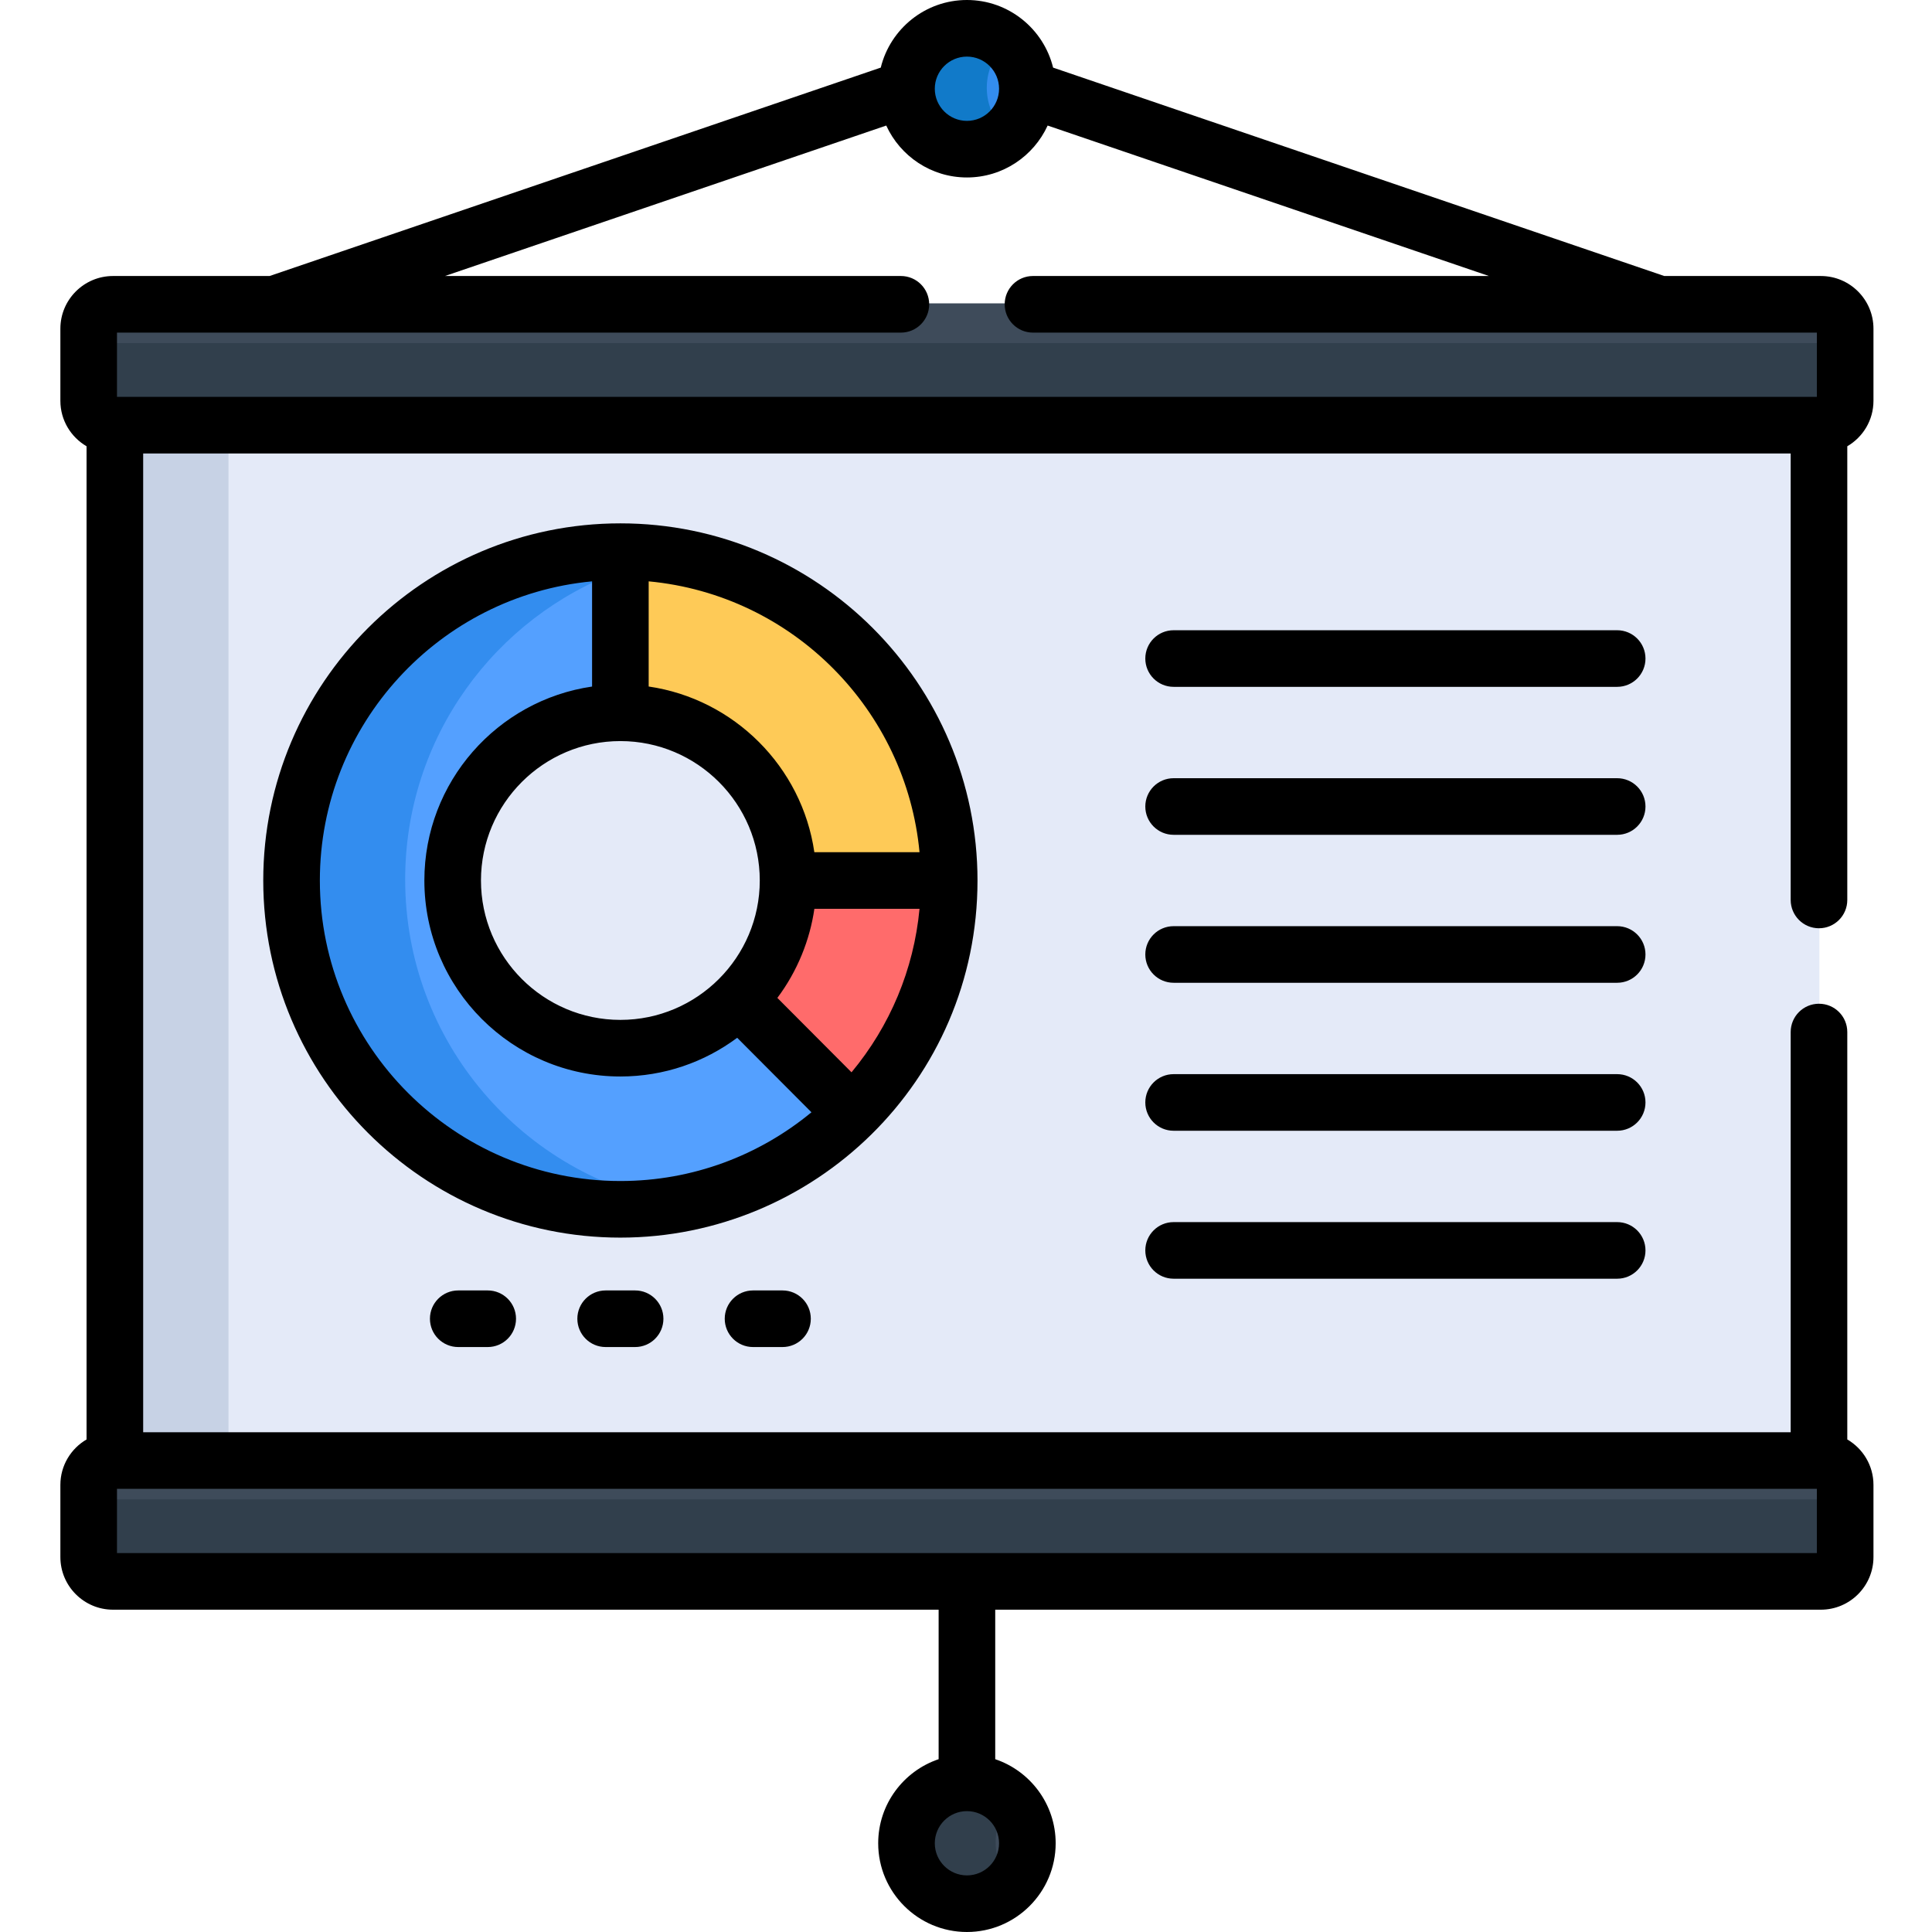 <svg height="512pt" viewBox="-16 0 512 512" width="512pt" xmlns="http://www.w3.org/2000/svg"><path d="m14.547 106.098v287.348h451.609c0-4.461 0-279.137 0-287.348zm0 0" fill="#e4eaf8"/><path d="m14.547 106.098v287.348h30c0-4.461 0-279.137 0-287.348zm0 0" fill="#c7d2e5"/><path d="m256.367 488.23c0 8.848-7.168 16.016-16.016 16.016-8.844 0-16.016-7.168-16.016-16.016 0-8.844 7.172-16.016 16.016-16.016 8.848 0 16.016 7.172 16.016 16.016zm0 0" fill="#3e4b5a"/><path d="m247.852 488.23c0-4.188 1.625-7.992 4.258-10.844-2.926-3.172-7.102-5.168-11.758-5.168-8.844 0-16.012 7.168-16.012 16.016 0 8.844 7.168 16.012 16.012 16.012 4.656 0 8.832-1.996 11.758-5.164-2.633-2.859-4.258-6.66-4.258-10.852zm0 0" fill="#313f4c"/><path d="m466.648 386.805h-452.59c-3.562 0-6.449 2.891-6.449 6.449v19.133c0 3.559 2.887 6.449 6.449 6.449h452.59c3.562 0 6.449-2.891 6.449-6.449v-19.133c0-3.559-2.887-6.449-6.449-6.449zm0 0" fill="#3e4b5a"/><path d="m466.648 397.336h-452.59c-3.156 0-5.781-2.27-6.336-5.266-.074.387-.113.781-.113 1.188v19.129c0 3.562 2.887 6.449 6.449 6.449h452.59c3.562 0 6.449-2.887 6.449-6.449v-19.129c0-.406-.039-.801-.113-1.188-.559 2.996-3.18 5.266-6.336 5.266zm0 0" fill="#313f4c"/><path d="m256.367 23.262c0 8.844-7.168 16.016-16.016 16.016-8.844 0-16.016-7.172-16.016-16.016s7.172-16.016 16.016-16.016c8.848 0 16.016 7.172 16.016 16.016zm0 0" fill="#338def"/><path d="m245.508 23.262c0-4.781 2.105-9.062 5.43-11.996-2.824-2.492-6.523-4.02-10.586-4.02-8.844 0-16.012 7.168-16.012 16.016 0 8.844 7.168 16.016 16.012 16.016 4.062 0 7.762-1.527 10.586-4.02-3.324-2.934-5.43-7.215-5.43-11.996zm0 0" fill="#117ac9"/><path d="m466.648 80.395h-452.59c-3.562 0-6.449 2.887-6.449 6.449v19.129c0 3.562 2.887 6.449 6.449 6.449h452.59c3.562 0 6.449-2.887 6.449-6.449v-19.129c0-3.562-2.887-6.449-6.449-6.449zm0 0" fill="#3e4b5a"/><path d="m466.648 90.922h-452.59c-3.156 0-5.781-2.27-6.336-5.266-.074.387-.113.781-.113 1.188v19.129c0 3.562 2.887 6.449 6.449 6.449h452.59c3.562 0 6.449-2.887 6.449-6.449v-19.129c0-.406-.039-.801-.113-1.188-.559 2.996-3.18 5.266-6.336 5.266zm0 0" fill="#313f4c"/><path d="m235.652 233.086h-42.695c0 12.301-4.996 23.43-13.07 31.477l30.141 30.242c16.375-16.324 25.625-38.383 25.625-61.719zm0 0" fill="#ff6b6b"/><path d="m148.512 145.945v42.695c24.547 0 44.445 19.898 44.445 44.445h42.695c0-48.125-39.012-87.141-87.141-87.141zm0 0" fill="#feca57"/><path d="m179.891 264.562c-8.039 8.012-19.129 12.969-31.379 12.969-24.543 0-44.445-19.898-44.445-44.445 0-24.547 19.898-44.445 44.445-44.445v-42.695c-48.125 0-87.141 39.016-87.141 87.141 0 48.129 39.016 87.141 87.141 87.141 24.012 0 45.75-9.715 61.512-25.426l-30.137-30.238zm0 0" fill="#54a0ff"/><path d="m210.023 294.801c-.004 0-.004.004 0 .004.004 0 .004-.004 0-.004zm0 0" fill="#54a0ff"/><path d="m163.516 147.234c-4.875-.844-9.887-1.289-15.004-1.289v5.301c4.816-1.766 9.832-3.113 15.004-4.012zm0 0" fill="#e59d1f"/><path d="m91.375 233.086c0-37.586 23.793-69.609 57.137-81.84v-5.301c-48.125 0-87.141 39.012-87.141 87.141 0 48.125 39.016 87.141 87.145 87.141 5.113 0 10.125-.445 15-1.293-40.98-7.109-72.141-42.836-72.141-85.848zm0 0" fill="#338def"/><path d="m412.566 167.02h-117.547c-4.145 0-7.5 3.355-7.5 7.5s3.355 7.5 7.5 7.5h117.547c4.145 0 7.504-3.355 7.504-7.5s-3.359-7.5-7.504-7.5zm0 0"/><path d="m412.566 206.234h-117.547c-4.145 0-7.5 3.355-7.5 7.5 0 4.141 3.355 7.5 7.5 7.5h117.547c4.145 0 7.504-3.359 7.504-7.5 0-4.145-3.359-7.5-7.504-7.5zm0 0"/><path d="m412.566 284.66h-117.547c-4.145 0-7.5 3.355-7.5 7.5 0 4.141 3.355 7.5 7.5 7.5h117.547c4.145 0 7.504-3.359 7.504-7.5 0-4.145-3.359-7.5-7.504-7.5zm0 0"/><path d="m412.566 323.871h-117.547c-4.145 0-7.5 3.359-7.5 7.5 0 4.145 3.355 7.5 7.5 7.5h117.547c4.145 0 7.504-3.355 7.504-7.5 0-4.141-3.359-7.5-7.504-7.5zm0 0"/><path d="m412.566 245.445h-117.547c-4.145 0-7.5 3.355-7.5 7.5 0 4.145 3.355 7.5 7.5 7.5h117.547c4.145 0 7.504-3.355 7.504-7.5 0-4.145-3.359-7.5-7.504-7.5zm0 0"/><path d="m144.504 341.98c-4.145 0-7.5 3.355-7.5 7.5s3.355 7.5 7.5 7.5h7.809c4.141 0 7.5-3.355 7.5-7.5s-3.359-7.5-7.5-7.5zm0 0"/><path d="m105.438 341.98c-4.141 0-7.5 3.355-7.5 7.5s3.359 7.5 7.5 7.5h7.812c4.141 0 7.5-3.355 7.5-7.5s-3.359-7.5-7.5-7.5zm0 0"/><path d="m183.562 341.98c-4.141 0-7.5 3.355-7.5 7.5s3.359 7.5 7.5 7.5h7.809c4.145 0 7.5-3.355 7.5-7.5s-3.355-7.5-7.5-7.5zm0 0"/><path d="m243.047 233.34c0-52.191-42.461-94.645-94.641-94.645-52.188 0-94.641 42.457-94.641 94.645 0 52.184 42.453 94.641 94.641 94.641 51.223 0 94.641-41.387 94.641-94.641zm-87.141-79.277c38.332 3.602 68.234 34.18 71.777 71.773h-27.875c-3.277-22.625-21.258-40.602-43.902-43.902zm29.441 79.277c0 20.324-16.539 36.941-36.941 36.941-20.371 0-36.945-16.574-36.945-36.941 0-20.371 16.574-36.945 36.945-36.945s36.941 16.574 36.941 36.945zm-36.941 79.641c-43.914 0-79.641-35.727-79.641-79.641 0-41.387 31.73-75.484 72.141-79.277v27.879c-25.102 3.648-44.445 25.301-44.445 51.398 0 28.641 23.305 51.941 51.945 51.941 11.59 0 22.305-3.816 30.957-10.258l19.68 19.742c-13.773 11.375-31.422 18.215-50.637 18.215zm41.602-48.527c5.309-7.062 8.633-15.398 9.809-23.613h27.867c-1.508 16.078-7.82 31.062-18.023 43.332zm0 0"/><path d="m466.539 73.145h-41.492l-161.965-55.227c-2.52-10.273-11.801-17.918-22.836-17.918-11.039 0-20.316 7.645-22.836 17.918l-161.965 55.227h-41.496c-7.691 0-13.949 6.262-13.949 13.953v19.129c0 5.137 2.797 9.621 6.938 12.039v263.203c-4.141 2.422-6.938 6.906-6.938 12.039v19.129c0 7.691 6.258 13.949 13.949 13.949h218.797v39.617c-9.301 3.137-16.016 11.938-16.016 22.281 0 12.969 10.547 23.516 23.516 23.516 12.965 0 23.516-10.547 23.516-23.516 0-10.344-6.719-19.145-16.016-22.281v-39.617h218.793c7.691 0 13.949-6.258 13.949-13.949v-19.129c0-5.133-2.793-9.617-6.938-12.039v-107.969c0-4.145-3.355-7.5-7.5-7.5s-7.5 3.355-7.5 7.5v106.059h-436.609v-259.383h436.609v118.324c0 4.141 3.355 7.5 7.5 7.5s7.5-3.359 7.5-7.5v-120.234c4.145-2.422 6.938-6.906 6.938-12.039v-19.129c0-7.695-6.254-13.953-13.949-13.953zm-226.293-58.145c4.695 0 8.516 3.82 8.516 8.516s-3.82 8.516-8.516 8.516c-4.695 0-8.516-3.82-8.516-8.516s3.82-8.516 8.516-8.516zm8.516 473.484c0 4.695-3.82 8.516-8.516 8.516-4.695 0-8.516-3.82-8.516-8.516s3.82-8.516 8.516-8.516c4.695 0 8.516 3.82 8.516 8.516zm216.727-93.926v17.027h-450.488v-17.027zm0-289.383h-450.488v-17.027h207.742c4.145 0 7.5-3.359 7.5-7.5 0-4.145-3.355-7.504-7.5-7.504h-120.816l116.934-39.871c3.715 8.105 11.898 13.758 21.387 13.758 9.488 0 17.672-5.648 21.387-13.758l116.934 39.871h-120.82c-4.145 0-7.5 3.359-7.5 7.504 0 4.141 3.355 7.5 7.5 7.5h207.742zm0 0"/></svg>
